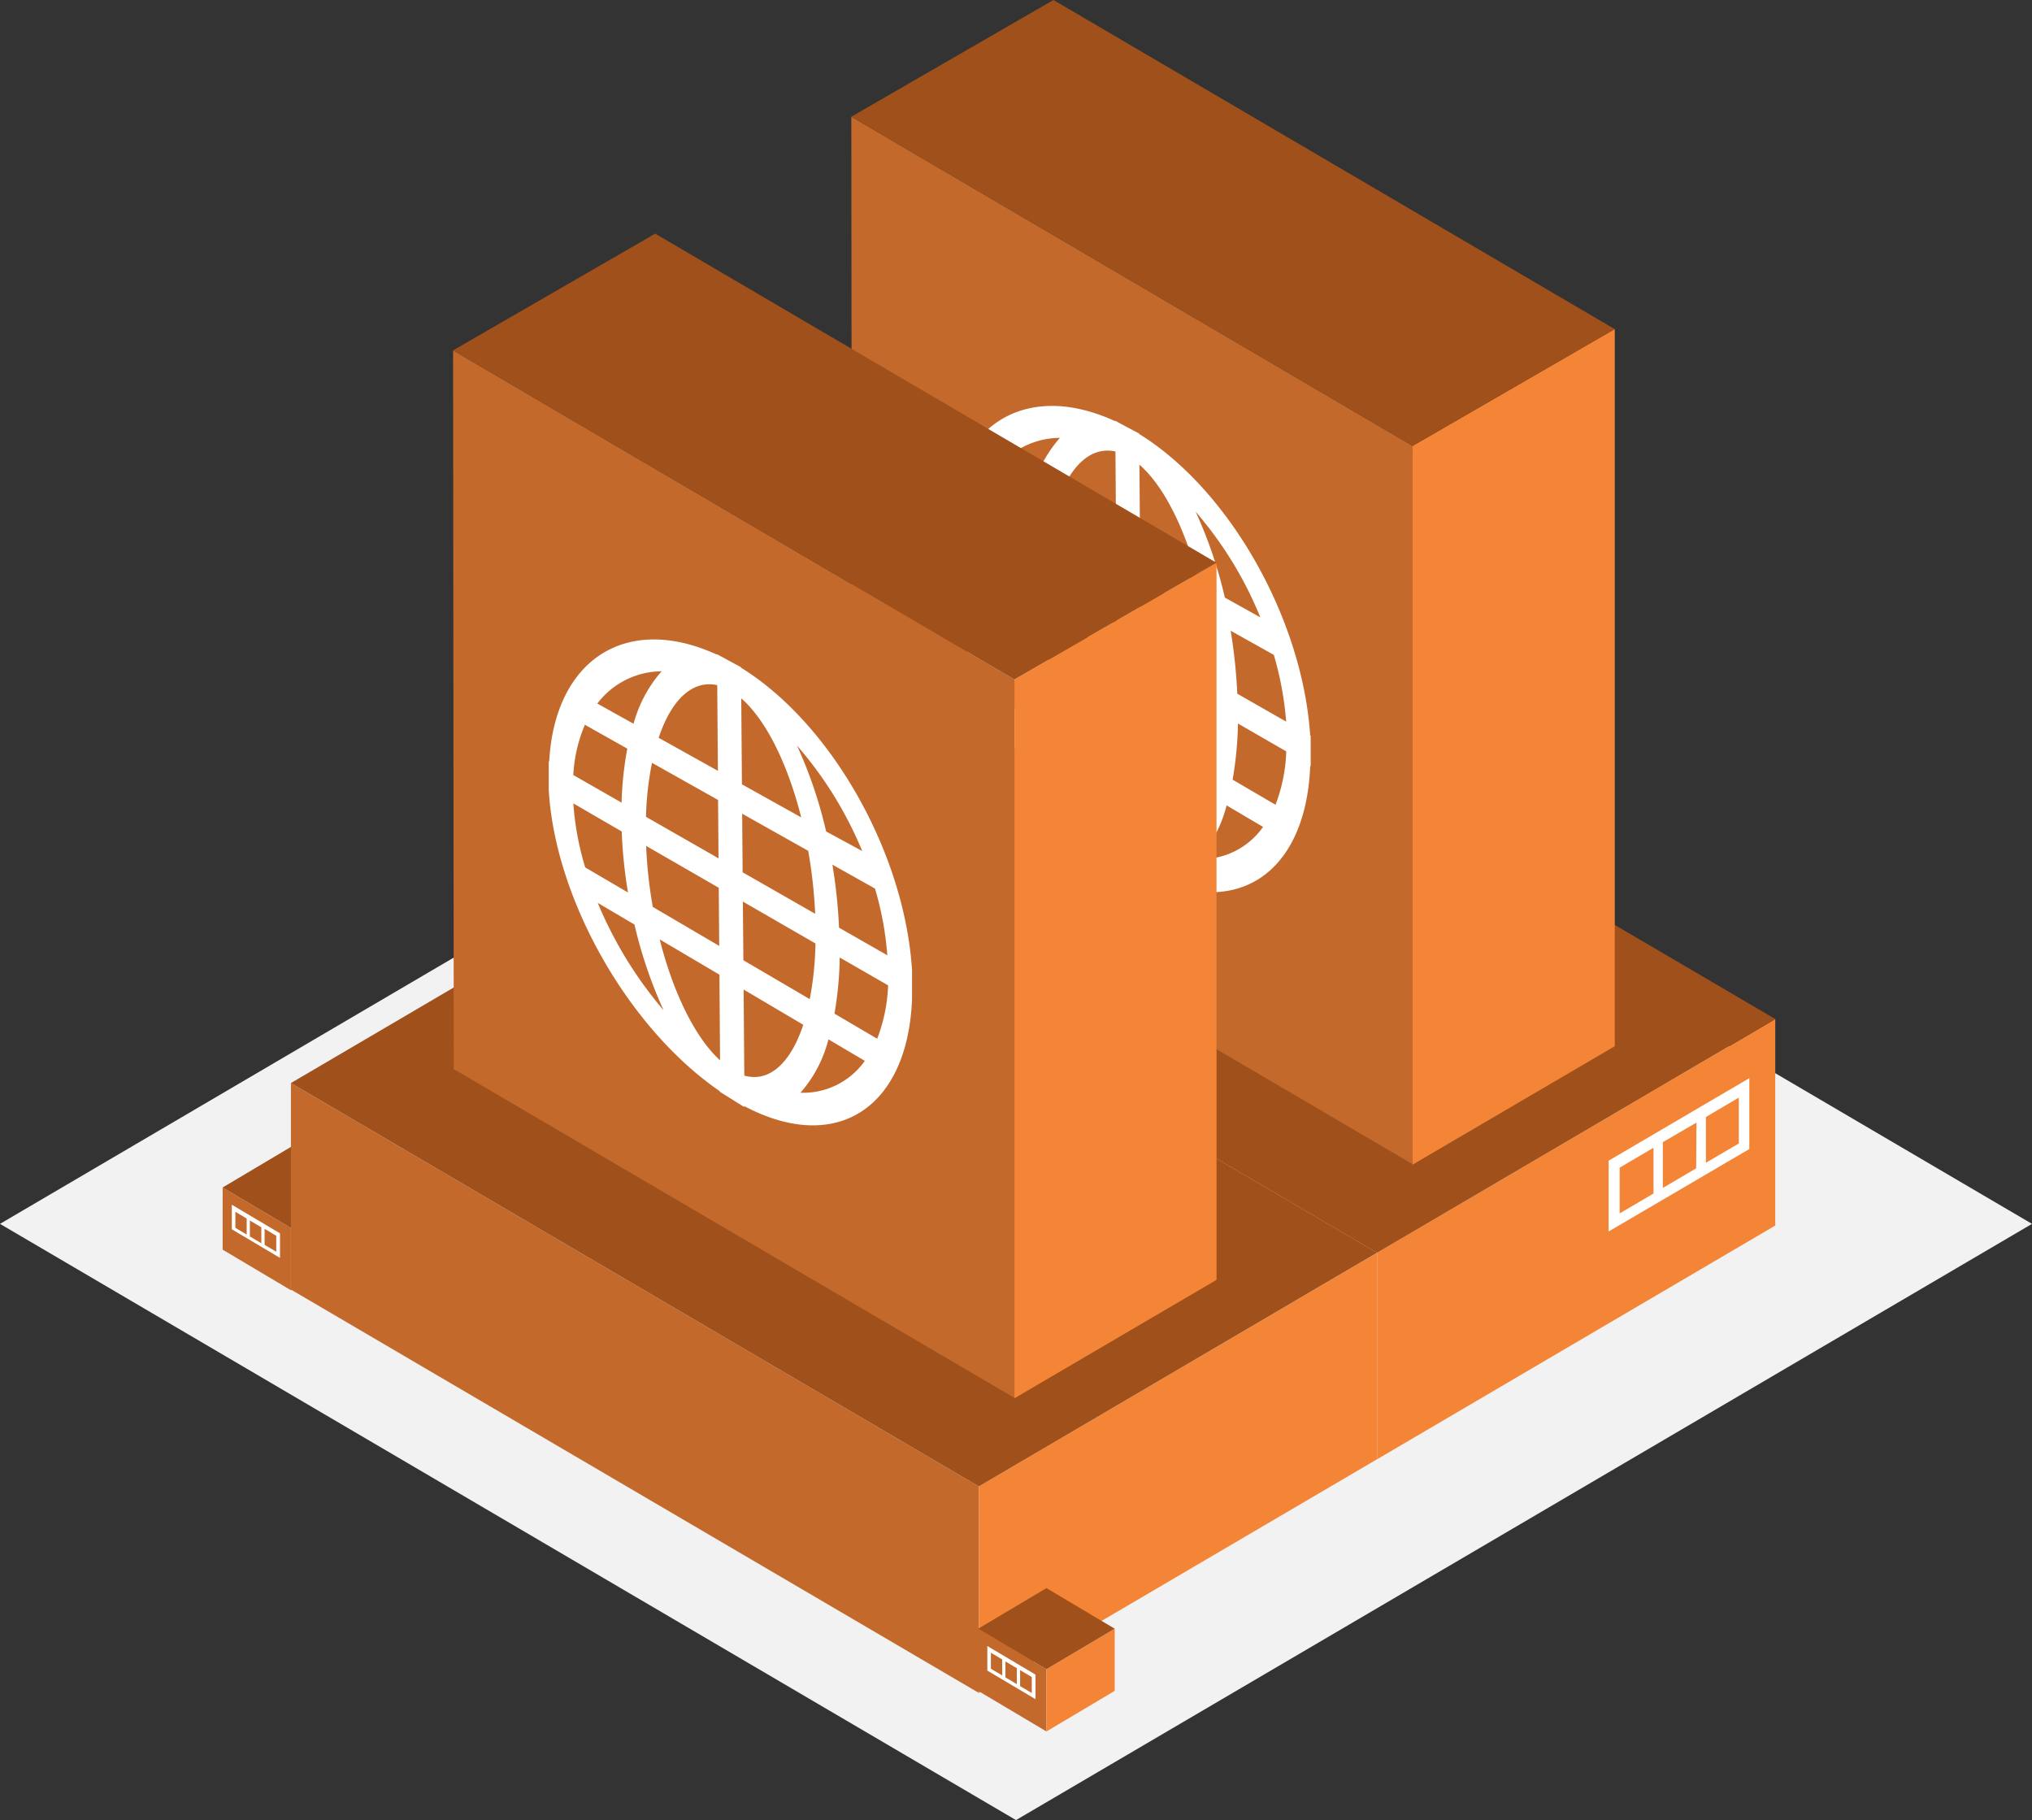 <svg xmlns="http://www.w3.org/2000/svg" viewBox="0 0 266.4 238.6"><rect x="0" y="0" width="266.4" height="238.6" fill="#333333" stroke="none"/><defs><style>.a{fill:#f2f2f2;}.b{fill:#c4692c;}.c{fill:#f58536;}.d{fill:#a0501a;}.e{fill:#fff;}</style></defs><title>Asset 94</title><polygon class="a" points="133.2 82.28 0 160.44 133.2 238.6 266.4 160.44 133.2 82.28"/><polygon class="b" points="38.14 169.14 29.19 163.82 29.19 155.67 38.14 160.98 38.14 169.14"/><polygon class="c" points="38.14 169.14 47.09 163.82 47.09 155.67 38.14 160.98 38.14 169.14"/><polygon class="d" points="38.14 150.35 29.19 155.67 38.14 160.98 47.09 155.67 38.14 150.35"/><path class="e" d="M30.39,161.15l6.32,3.75v-3.22l-6.32-3.75Zm4.3-.06,1.53.91v2.09l-1.53-.9ZM32.76,160l1.5.89v2.09l-1.5-.89Zm-1.9-1.14,1.48.88v2.1l-1.48-.88Z"/><polygon class="c" points="180.54 191.3 232.74 160.66 232.74 133.6 180.54 164.23 180.54 191.3"/><polygon class="d" points="142.55 80.71 90.35 111.35 180.54 164.23 232.75 133.59 142.55 80.71"/><path class="e" d="M229.34,150.63l-18.45,10.81v-9.28l18.45-10.82Zm-12.56-.17-4.44,2.61v6l4.44-2.61Zm5.63-3.3L218,149.73v6l4.37-2.57Zm5.55-3.27-4.31,2.54v6l4.31-2.53Z"/><polygon class="b" points="185.29 152.67 111.7 109.52 111.61 15.3 185.2 58.45 185.29 152.67"/><polygon class="c" points="185.2 152.67 211.7 137.15 211.7 43.13 185.2 58.45 185.2 152.67"/><polygon class="d" points="138.11 0 111.61 15.3 185.2 58.45 211.7 43.15 138.11 0"/><path class="e" d="M171.77,96.42c-1-15.27-10.58-32.21-22.42-39.53v-.06L147.77,56l-1.58-.85v.06c-11.82-5.44-21.26.57-22,14l-.05,0v3.71l0,0c.81,14.34,10.42,31.28,22.43,39.52v.07l1.6,1,1.6,1v-.07c12,6.36,21.42.35,22-14l.06,0,0-2,0-2Zm-32.83-39a17.32,17.32,0,0,0-3.67,6.87l-4.75-2.64A10.61,10.61,0,0,1,138.94,57.4Zm-10.07,7,5.58,3.14a43,43,0,0,0-.75,7.08L127.37,71A19.36,19.36,0,0,1,128.87,64.43Zm-1.49,10.32,6.34,3.65a62.72,62.72,0,0,0,.81,8l-5.6-3.29A37.45,37.45,0,0,1,127.38,74.75Zm3.23,13.06,4.78,2.82a59.18,59.18,0,0,0,3.8,11.18A52.81,52.81,0,0,1,130.61,87.81Zm16,20.62c-3.3-3-6.16-8.93-7.91-15.85l7.82,4.62Zm-.12-15.05-8.71-5.11a60.86,60.86,0,0,1-.86-8l9.52,5.49Zm-.08-11.48-9.51-5.44a42,42,0,0,1,.78-7.08l8.67,4.87Zm-.09-11.47-7.77-4.33c1.67-5,4.45-7.62,7.69-6.9Zm19,10.56-4.74-2.64a58.55,58.55,0,0,0-3.83-11.26A49.73,49.73,0,0,1,165.26,81ZM149.38,60.92c3.26,2.82,6.1,8.62,7.86,15.6l-7.77-4.33ZM149.51,76l8.66,4.87a63.47,63.47,0,0,1,.91,8.25l-9.51-5.44Zm.09,11.52,9.52,5.49a43.51,43.51,0,0,1-.75,7.3l-8.71-5.1Zm.19,22.81-.1-11.28,7.83,4.62C155.86,108.73,153.06,111.3,149.79,110.37Zm7.35,2.25a16.82,16.82,0,0,0,3.67-7l4.78,2.82A9.92,9.92,0,0,1,157.14,112.62Zm10.07-7.09-5.61-3.28a47.8,47.8,0,0,0,.7-7.36l6.33,3.65A21.27,21.27,0,0,1,167.21,105.53Zm-5-14.55a68.6,68.6,0,0,0-.87-8.26L167,85.85a42.54,42.54,0,0,1,1.62,8.75Z"/><polygon class="b" points="128.33 221.93 38.14 169.05 38.14 141.98 128.33 194.86 128.33 221.93"/><polygon class="c" points="128.33 221.93 180.54 191.29 180.54 164.23 128.33 194.86 128.33 221.93"/><polygon class="d" points="90.35 111.34 38.14 141.98 128.33 194.86 180.54 164.22 90.35 111.34"/><polygon class="b" points="133.08 183.3 59.49 140.15 59.4 45.93 133 89.08 133.08 183.3"/><polygon class="c" points="133 183.3 159.49 167.78 159.49 73.76 133 89.08 133 183.3"/><polygon class="d" points="85.9 30.63 59.4 45.93 132.99 89.08 159.49 73.78 85.9 30.63"/><path class="e" d="M119.56,127.05c-1-15.27-10.58-32.21-22.42-39.53v-.06l-1.58-.85L94,85.76v.06c-11.82-5.43-21.25.57-22,14l-.06,0v3.71l0,0c.82,14.34,10.43,31.28,22.43,39.52v.07l1.6,1,1.6,1V145c12,6.36,21.42.35,22-14l0,0,0-2,0-2ZM86.74,88a17.3,17.3,0,0,0-3.68,6.88l-4.75-2.65A10.67,10.67,0,0,1,86.74,88Zm-10.08,7,5.58,3.14a45.24,45.24,0,0,0-.75,7.08l-6.33-3.62A19.37,19.37,0,0,1,76.66,95.06Zm-1.49,10.32L81.51,109a62.73,62.73,0,0,0,.82,8l-5.61-3.29A38,38,0,0,1,75.17,105.38Zm3.23,13.06,4.78,2.82A59.19,59.19,0,0,0,87,132.44,52.84,52.84,0,0,1,78.4,118.44Zm16,20.62c-3.3-3-6.16-8.93-7.91-15.85l7.83,4.62Zm-.11-15-8.71-5.11a60.87,60.87,0,0,1-.87-8l9.52,5.49Zm-.09-11.48-9.51-5.44a40.92,40.92,0,0,1,.79-7.08l8.66,4.87Zm-.08-11.47-7.77-4.33c1.67-5,4.44-7.62,7.68-6.9Zm19,10.56L108.31,109a58.78,58.78,0,0,0-3.82-11.26A50.2,50.2,0,0,1,113.06,111.62ZM97.18,91.55c3.25,2.82,6.1,8.62,7.86,15.6l-7.77-4.33Zm.12,15.12,8.66,4.87a63.67,63.67,0,0,1,.91,8.25l-9.51-5.44Zm.09,11.52,9.52,5.49a42.49,42.49,0,0,1-.75,7.3l-8.7-5.1ZM97.58,141l-.09-11.28,7.82,4.62C103.65,139.36,100.86,141.93,97.58,141Zm7.36,2.25a16.87,16.87,0,0,0,3.67-7l4.77,2.82A9.89,9.89,0,0,1,104.94,143.25ZM115,136.17l-5.6-3.29a46.64,46.64,0,0,0,.69-7.36l6.34,3.65A21.38,21.38,0,0,1,115,136.17Zm-5-14.56a68.6,68.6,0,0,0-.87-8.26l5.58,3.13a41.36,41.36,0,0,1,1.62,8.75Z"/><polygon class="b" points="137.19 226.98 128.24 221.66 128.24 213.51 137.19 218.82 137.19 226.98"/><polygon class="c" points="137.19 226.98 146.14 221.66 146.14 213.51 137.19 218.82 137.19 226.98"/><polygon class="d" points="137.19 208.19 128.24 213.51 137.19 218.82 146.14 213.51 137.19 208.19"/><path class="e" d="M129.44,219l6.32,3.75v-3.22l-6.32-3.75Zm4.3-.06,1.53.91v2.09l-1.53-.9Zm-1.93-1.14,1.5.89v2.09l-1.5-.89Zm-1.9-1.14,1.48.88v2.1l-1.48-.88Z"/></svg>